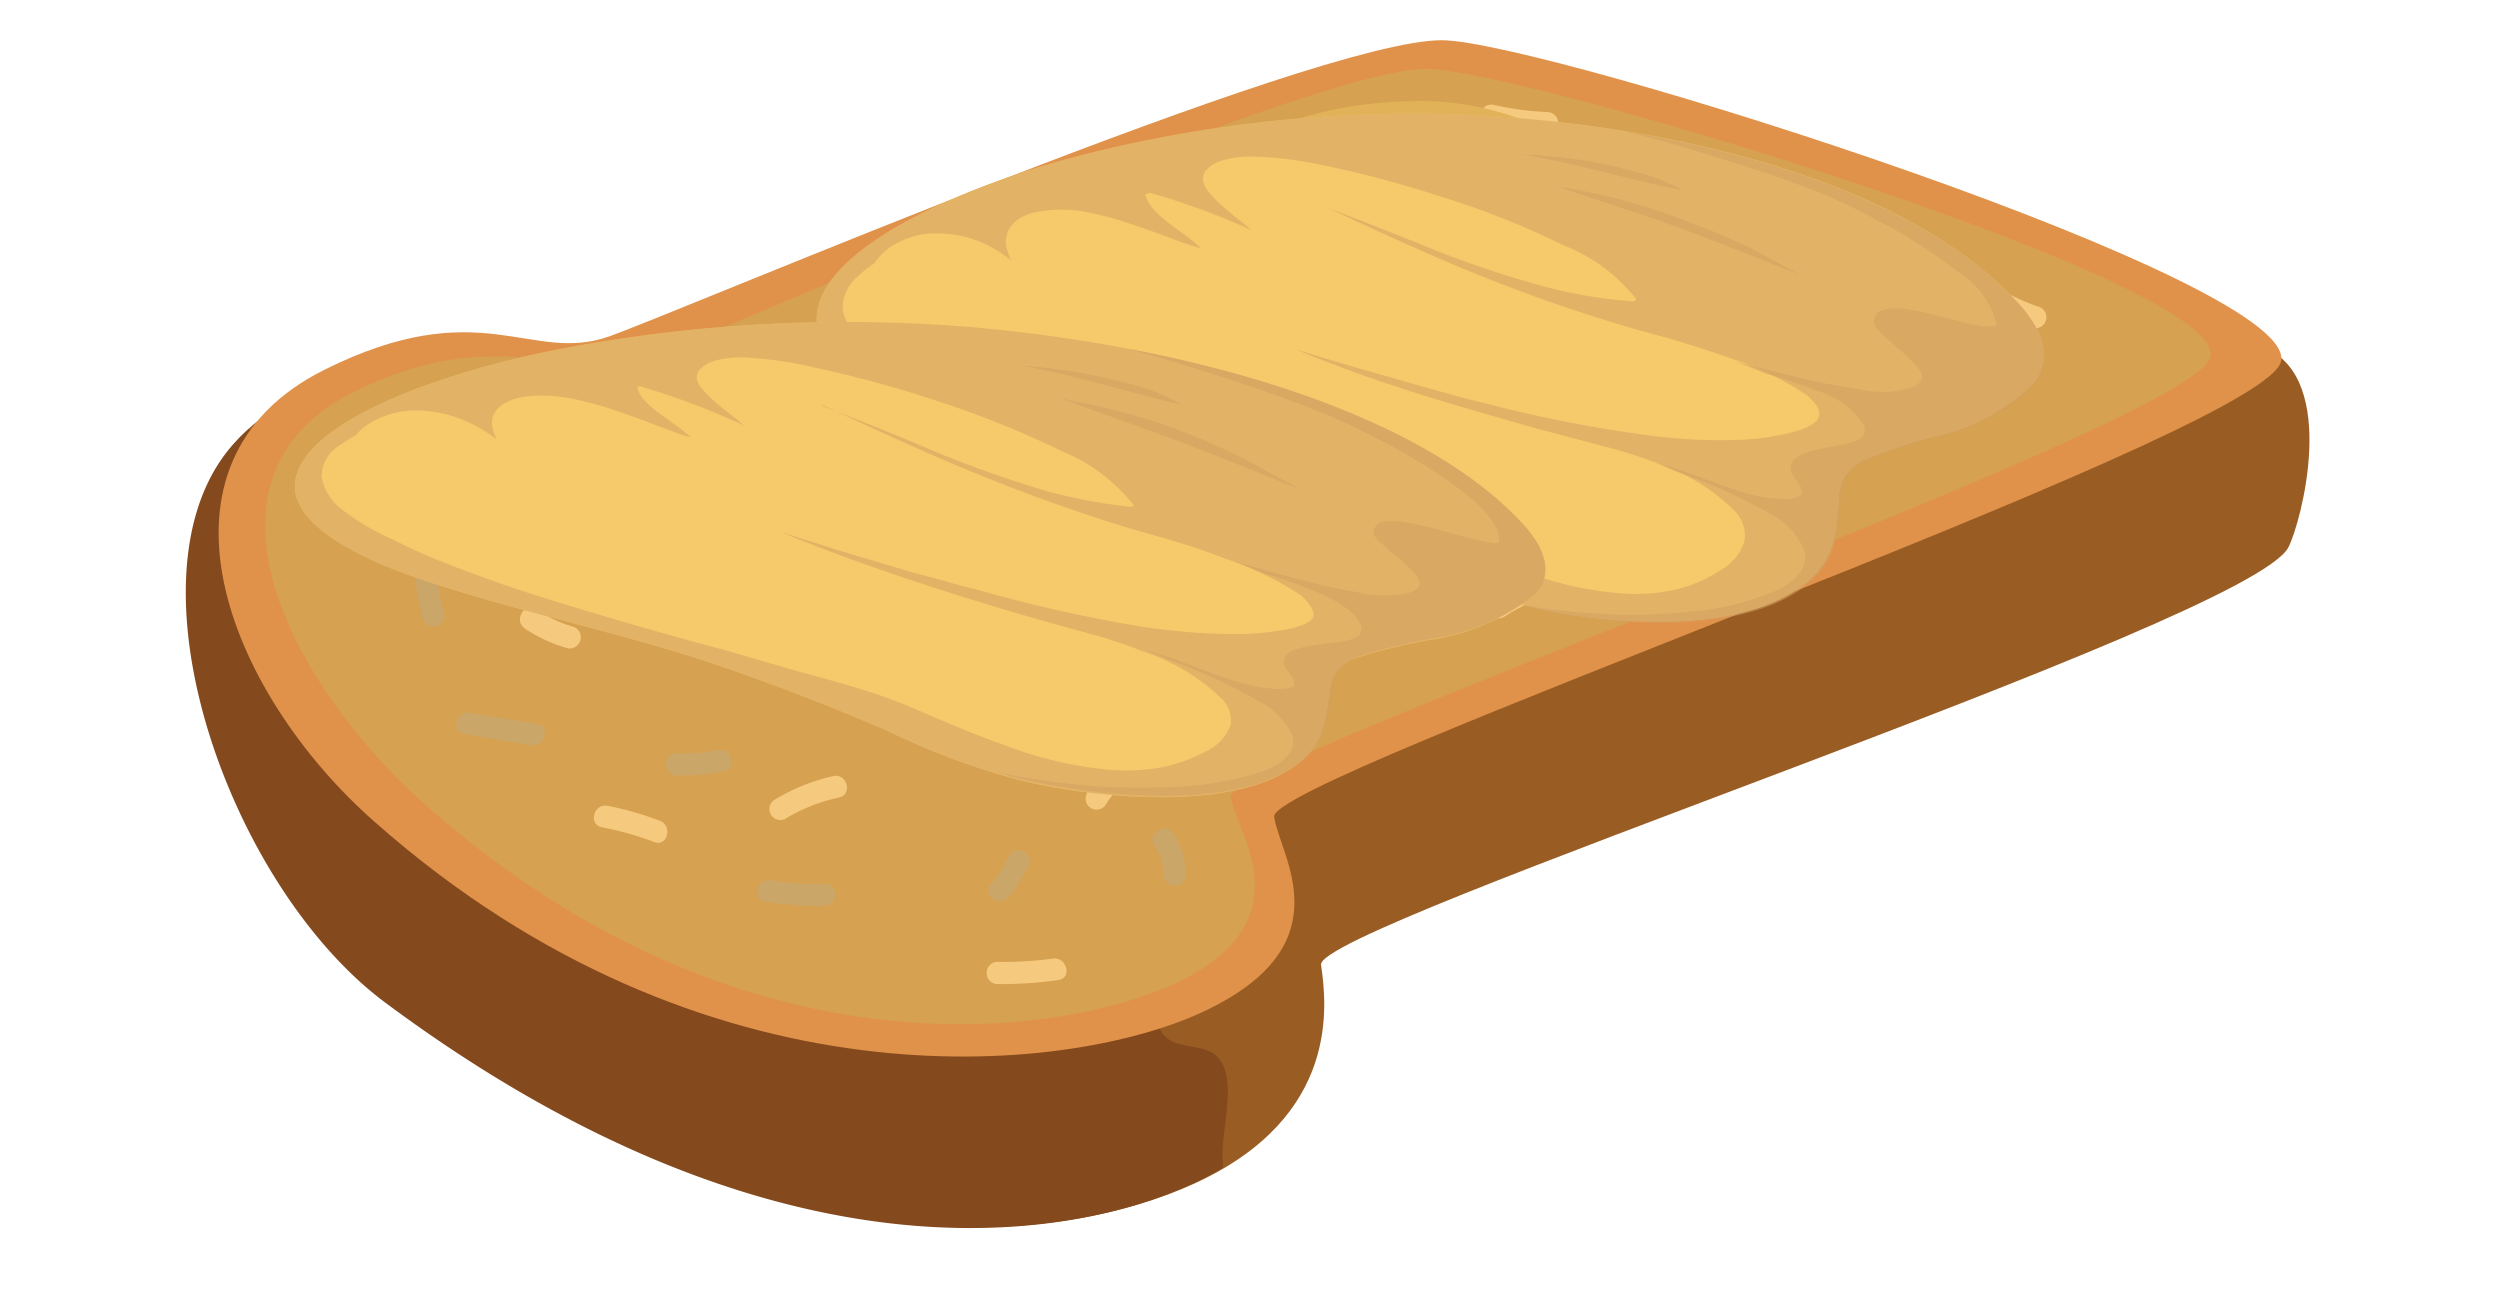 <svg xmlns="http://www.w3.org/2000/svg" viewBox="0 0 93.26 48.09"><defs><style>.cls-1{isolation:isolate;}.cls-2{fill:#995d24;}.cls-3{fill:#84491c;}.cls-4{fill:#e1924a;}.cls-5{fill:#d6a150;}.cls-6{fill:#cba669;}.cls-7{fill:#f5c97e;}.cls-8{fill:#e1b257;}.cls-9{fill:#f6ca6a;}.cls-10{mix-blend-mode:screen;}.cls-11{fill:#d1a063;opacity:0.55;mix-blend-mode:multiply;}</style></defs><g class="cls-1"><g id="Layer_1" data-name="Layer 1"><path class="cls-2" d="M55.54,7c2.52,0,20.65,2.24,29,6,2.68,1.2,1.32,6.44.83,7.41-1.4,2.8-36.3,14.12-36.09,15.58s.74,5.64-4.68,8.14c-5.07,2.34-16,3.71-30.11-6.76C7.94,32.44,3.68,18.54,10.61,15.08c5.84-2.92,11,4,13.87,2.93S50.75,7,55.54,7Z"/><path class="cls-3" d="M45.32,39.34c-.56-.43-1.47-.18-1.93-.76s0-1.26-.76-1.86c-1.5-1.14-3.22-.9-4.91-1a7.85,7.85,0,0,1-5.56-2.51,29.29,29.29,0,0,0-7.07-5.49c-1.72-.92-3.53-1.72-5.32-2.47-1.33-.56-2.82-.94-4.13-1.55-2.11-1-2.61-3.74-3.86-5.5A5.66,5.66,0,0,0,9.29,16C4.1,20.36,8.23,32.83,14.37,37.4c14.08,10.47,25,9.1,30.11,6.76a11,11,0,0,0,1.14-.6,1.79,1.79,0,0,1,0-.24C45.5,42.24,46.27,40.09,45.32,39.34Z"/><path class="cls-4" d="M53.78,1.5c3.78,0,32.73,9.17,31.27,12.09S47.32,29,47.53,30.47s2.71,4.8-2.71,7.3C39.74,40.11,26.27,41.52,14,30.68,8.4,25.77,5.16,17.26,12.09,13.8c5.84-2.92,7.71-.21,10.63-1.25S49,1.5,53.78,1.5Z"/><path class="cls-5" d="M53.23,2.57c3.51,0,30.54,8.14,29.19,10.84s-36.7,15-36.51,16.31,2.91,4.64-2.13,7C39.06,38.83,27.41,40.16,16,30.14,10.81,25.6,6.77,17.82,13.2,14.62c5.43-2.7,8.21-.28,10.92-1.24S48.78,2.57,53.23,2.57Z"/><path class="cls-2" d="M69.72,22c-1.77.6-3.26,1.7-5,2.31-2,.7-4.19,1-6.14,1.8-1.7.66-3.27,1.38-5,2.1-1.12.47-4.3,1.9-4.85,1.8l-.13.43a3.71,3.71,0,0,0,1.07,2.85c1.26.81,1.85-.16,2.74-.93,2.27-2,4.73-2.81,7.68-3.9S66,26.17,69,25.28C71.5,24.53,73.65,20.7,69.72,22Z"/><path class="cls-6" d="M16.73,18a11.65,11.65,0,0,0,2.19-.3c.52-.1.3-.89-.22-.79a10.85,10.85,0,0,1-2,.26.42.42,0,0,0,0,.83Z"/><path class="cls-6" d="M15.48,21.29a8.18,8.18,0,0,0,.29,1.77.41.41,0,0,0,.8-.21,7,7,0,0,1-.27-1.56.41.41,0,0,0-.82,0Z"/><path class="cls-6" d="M17.31,27.38l2.5.42c.52.09.75-.71.22-.8l-2.5-.41c-.52-.09-.74.71-.22.79Z"/><path class="cls-6" d="M25.2,28.93a.42.42,0,0,0,0-.83.42.42,0,0,0,0,.83Z"/><path class="cls-6" d="M25.2,28.93A7.57,7.57,0,0,0,27,28.77c.52-.12.3-.91-.22-.79a6.76,6.76,0,0,1-1.56.12.42.42,0,0,0,0,.83Z"/><path class="cls-6" d="M28.57,33.64a12.41,12.41,0,0,0,2.19.15.41.41,0,0,0,0-.82,10.81,10.81,0,0,1-2-.13c-.52-.09-.74.7-.22.8Z"/><path class="cls-6" d="M37.65,33.45a5.77,5.77,0,0,0,.74-1.21.41.41,0,0,0-.8-.22,4.7,4.7,0,0,1-.65,1c-.3.44.41.85.71.42Z"/><path class="cls-6" d="M31.74,26.56a7.18,7.18,0,0,0,2.47-.43c.49-.19.28-1-.22-.79a6.67,6.67,0,0,1-2.25.4.41.41,0,0,0,0,.82Z"/><path class="cls-6" d="M24.65,22a3.9,3.9,0,0,0,1.22-.16c.5-.16.29-.95-.22-.79a3.08,3.08,0,0,1-1,.12.42.42,0,0,0,0,.83Z"/><path class="cls-6" d="M25.06,16a.41.41,0,0,0,0-.82.41.41,0,0,0,0,.82Z"/><path class="cls-6" d="M25.2,16h2.37a.41.41,0,0,0,0-.82H25.2a.41.41,0,0,0,0,.82Z"/><path class="cls-6" d="M34.18,19,35,17.74c.3-.44-.42-.85-.71-.41l-.84,1.25c-.29.44.42.85.72.41Z"/><path class="cls-6" d="M32.26,12.65c.83-.26,1.68-.43,2.5-.69.51-.17.29-1-.22-.8-.82.27-1.67.43-2.5.7-.5.16-.29,1,.22.79Z"/><path class="cls-6" d="M40.76,12.13l.69.69a.41.41,0,1,0,.58-.58l-.69-.7a.43.43,0,0,0-.58,0,.42.42,0,0,0,0,.59Z"/><path class="cls-6" d="M43.05,31.5a2.08,2.08,0,0,1,.36,1.18.42.42,0,0,0,.83,0,3,3,0,0,0-.47-1.59c-.29-.45-1,0-.72.41Z"/><path class="cls-6" d="M52.65,21.64a7.18,7.18,0,0,1,1.71-.51c.52-.11.3-.9-.22-.8a8.24,8.24,0,0,0-1.9.6c-.48.23-.06.94.41.71Z"/><path class="cls-6" d="M52.14,16.82c.73-.29,1.47-.58,2.22-.83.5-.17.29-1-.22-.8-.75.25-1.49.54-2.22.84-.49.19-.28,1,.22.79Z"/><path class="cls-6" d="M47,8.76A8.66,8.66,0,0,0,49,8c.48-.23.06-.94-.42-.71A7.53,7.53,0,0,1,46.77,8c-.52.12-.29.91.22.8Z"/><path class="cls-6" d="M51.16,5a3.91,3.91,0,0,1,2,.41c.49.2.71-.6.22-.79a4.53,4.53,0,0,0-2.45-.42c-.52.11-.3.9.22.8Z"/><path class="cls-6" d="M58.35,7.61a5.74,5.74,0,0,0,2.29.61.42.42,0,0,0,0-.83,4.38,4.38,0,0,1-1.87-.5c-.48-.23-.9.48-.42.72Z"/><path class="cls-6" d="M53.42,11.41a.41.41,0,0,0,0-.82.41.41,0,0,0,0,.82Z"/><path class="cls-6" d="M53.62,11.36a8.76,8.76,0,0,1,1.57-.52c.52-.12.3-.92-.22-.79a8.5,8.5,0,0,0-1.76.6c-.48.23-.06.94.41.71Z"/><path class="cls-6" d="M61.17,16.82c.74-.15,1.48-.27,2.22-.42.53-.1.3-.89-.22-.79L61,16c-.52.1-.3.89.22.79Z"/><path class="cls-6" d="M60.89,20.71a7.77,7.77,0,0,0,1.63-.6c.48-.23.06-.94-.42-.71a7.19,7.19,0,0,1-1.43.52.41.41,0,0,0,.22.79Z"/><path class="cls-6" d="M64.33,12.6c.32-.47.66-.92,1-1.39s-.42-.85-.71-.42-.66.92-1,1.39.42.86.71.42Z"/><path class="cls-6" d="M70.62,14.32a14,14,0,0,1,3.23-.4.42.42,0,0,0,0-.83,15.37,15.37,0,0,0-3.45.43c-.52.13-.3.92.22.8Z"/><path class="cls-7" d="M22.45,30.86a11.74,11.74,0,0,1,1.95.55c.49.2.71-.6.22-.79a11.77,11.77,0,0,0-1.95-.56c-.52-.1-.74.69-.22.8Z"/><path class="cls-7" d="M29.3,30.54a6.57,6.57,0,0,1,2-.79c.52-.12.3-.91-.22-.8a7.4,7.4,0,0,0-2.18.88.41.41,0,0,0,.41.71Z"/><path class="cls-7" d="M27.86,24.08a5.51,5.51,0,0,1,1.86-1.46c.47-.24.06-1-.42-.72a6.19,6.19,0,0,0-2,1.6c-.33.41.25,1,.59.58Z"/><path class="cls-7" d="M19.58,23.45a5.66,5.66,0,0,0,1.62.74.42.42,0,0,0,.22-.8A5.13,5.13,0,0,1,20,22.74c-.45-.29-.86.42-.41.71Z"/><path class="cls-7" d="M20.73,20.43A10.33,10.33,0,0,0,21.94,20a.42.42,0,0,0,.14-.57.43.43,0,0,0-.56-.15,7.22,7.22,0,0,1-1,.38c-.5.17-.29,1,.22.79Z"/><path class="cls-7" d="M30.32,16.13c.61-.17,1.18-.43,1.8-.56s.3-.91-.22-.8-1.19.4-1.8.56a.42.42,0,0,0,.22.8Z"/><path class="cls-7" d="M37.36,24.7a3.25,3.25,0,0,0,2.41.46c.52-.09.3-.89-.22-.8A2.36,2.36,0,0,1,37.78,24c-.44-.31-.85.41-.42.71Z"/><path class="cls-7" d="M37.16,36.71a15.2,15.2,0,0,0,2.33-.15c.52-.09.3-.88-.22-.8a13.58,13.58,0,0,1-2.11.12.42.42,0,0,0,0,.83Z"/><path class="cls-7" d="M41.26,30a3.49,3.49,0,0,1,.63-.75.41.41,0,0,0-.58-.58,4,4,0,0,0-.76.92.42.42,0,0,0,.15.56.41.41,0,0,0,.56-.15Z"/><path class="cls-7" d="M46.61,25.73a.41.41,0,0,0,0-.82.41.41,0,0,0,0,.82Z"/><path class="cls-7" d="M46.72,25.72c.92-.14,1.85-.29,2.78-.42.52-.08.3-.87-.22-.8l-2.78.42c-.53.08-.3.87.22.8Z"/><path class="cls-7" d="M47.44,18.5h1a.41.41,0,0,0,0-.82h-1a.41.41,0,0,0,0,.82Z"/><path class="cls-7" d="M38.24,17.65a7.77,7.77,0,0,0,1.9-.59c.48-.24.06-.95-.41-.72a6.89,6.89,0,0,1-1.71.52c-.52.1-.3.9.22.79Z"/><path class="cls-7" d="M45.56,12.89l1.67-.84c.48-.23.06-1-.41-.71l-1.67.84c-.48.23-.06.94.41.71Z"/><path class="cls-7" d="M39.45,9.69a11.81,11.81,0,0,1,1.67-1.11c.47-.24.05-1-.42-.71A11.53,11.53,0,0,0,39,9c-.42.31,0,1,.42.71Z"/><path class="cls-7" d="M44.45,7.47a2.64,2.64,0,0,0,1.18.19.41.41,0,0,0,0-.82,1.94,1.94,0,0,1-.76-.08.41.41,0,1,0-.42.71Z"/><path class="cls-7" d="M47.86,5.58a2.79,2.79,0,0,1,.86.12c.51.16.72-.63.22-.79a3.29,3.29,0,0,0-1.08-.16.42.42,0,0,0,0,.83Z"/><path class="cls-7" d="M53.42,8.5c.32,0,.64.13,1,.14a.42.42,0,0,0,0-.83c-.33,0-.64-.13-1-.14a.42.42,0,0,0,0,.83Z"/><path class="cls-7" d="M51.61,13.78a5,5,0,0,0,1.5-.16.41.41,0,0,0-.22-.79,4.25,4.25,0,0,1-1.28.12.42.42,0,0,0,0,.83Z"/><path class="cls-7" d="M58.14,13.92a.42.42,0,0,0,0-.83.42.42,0,0,0,0,.83Z"/><path class="cls-7" d="M58.35,13.86a4.76,4.76,0,0,1,1.29-.79.42.42,0,0,0-.22-.8,5.23,5.23,0,0,0-1.49.88c-.43.3,0,1,.42.71Z"/><path class="cls-7" d="M56.54,18.86l1.67-1.25c.42-.31,0-1-.42-.71l-1.66,1.25c-.42.32,0,1,.41.71Z"/><path class="cls-7" d="M56.13,23a4.17,4.17,0,0,1,1-.51c.5-.17.29-1-.22-.8a5.46,5.46,0,0,0-1.21.6c-.44.29,0,1,.42.71Z"/><path class="cls-7" d="M66.2,17.39a18.74,18.74,0,0,0,2.89-.29c.53-.09.3-.88-.22-.8a17,17,0,0,1-2.67.27.41.41,0,0,0,0,.82Z"/><path class="cls-7" d="M73.57,15.72a.41.41,0,0,0,0-.82.41.41,0,0,0,0,.82Z"/><path class="cls-7" d="M73.86,15.6a5.21,5.21,0,0,1,1.31-.91c.47-.24,0-.95-.42-.71a5.85,5.85,0,0,0-1.47,1,.41.41,0,0,0,.58.58Z"/><path class="cls-7" d="M67.38,12.33a3.63,3.63,0,0,0,.92-.62c.38-.37-.2-1-.58-.58a3.13,3.13,0,0,1-.75.49.41.41,0,1,0,.41.71Z"/><path class="cls-7" d="M74.19,11.5a8.47,8.47,0,0,0,1.63.73.41.41,0,0,0,.22-.79,8.37,8.37,0,0,1-1.43-.65c-.47-.24-.89.47-.42.71Z"/><path class="cls-7" d="M62.73,7.52a7,7,0,0,1,1.56.27.42.42,0,0,0,.22-.8,8.37,8.37,0,0,0-1.78-.29.41.41,0,0,0,0,.82Z"/><path class="cls-7" d="M62,10.11l.84-.42A.41.41,0,1,0,62.38,9l-.83.42a.41.41,0,0,0-.15.56.42.42,0,0,0,.56.15Z"/><path class="cls-7" d="M55.53,4.73A12.52,12.52,0,0,0,57.72,5a.41.41,0,0,0,0-.82,10.86,10.86,0,0,1-2-.27c-.52-.1-.74.7-.22.8Z"/><path class="cls-8" d="M66.34,7.81C64.06,7,61.83,6.46,59.53,5.55c-2.47-1-4.21-1.88-7-1.77a14.77,14.77,0,0,0-6.36,1.56c-2.2,1.27-4.12,3-6.56,3.82-2.14.74-4.67,1-6.53,2.4l-1.26.14c-.06,1.81-8.66.72-7,5.11.82,2.23,5.3,1.63,7.08,1.39a19.84,19.84,0,0,0,8-2.58,24.31,24.31,0,0,1,16-3.51c4.49.64,10.63,4.4,14.11,0C72.15,9.46,68.45,8.55,66.34,7.81Z"/><path class="cls-9" d="M75.37,11.4c-3.56-4-11.18-6.58-20.21-7.1A50,50,0,0,0,40,5.88C35.57,7.06,30.31,9.45,30.47,12c.09,1.45,2.11,2.66,4.49,3.46,3.49,1.19,7.62,1.9,11.16,3.06,2.24.73,4.35,1.54,6.38,2.39a25.18,25.18,0,0,0,5.1,1.85c3,.61,7.22.76,9.45-.78,1.48-1,1.42-2.17,1.55-3.32a1.53,1.53,0,0,1,.94-1.5,19.5,19.5,0,0,1,2.58-.87,7.5,7.5,0,0,0,3.74-2C76.61,13.34,76.16,12.3,75.37,11.4Z"/><g class="cls-10"><path class="cls-9" d="M48.87,14.24c-1-.24-2.07-.44-3.11-.65h-.08c1.67.64,3.46,1.22,5.3,1.75,1.59.45,3.23.87,4.9,1.25L52.71,15.4A39.39,39.39,0,0,0,48.87,14.24Z"/><path class="cls-9" d="M53.09,13c-.53-.15-1.06-.3-1.61-.43-1.06-.26-2.16-.49-3.23-.73l-1.44-.34a46,46,0,0,0,5.64,1.88q2.8.75,5.81,1.31a30.86,30.86,0,0,0-3.33-1.16Z"/><path class="cls-9" d="M58.23,10.44a6.89,6.89,0,0,0-1.48-.82c-.63-.27-1.31-.52-2-.74s-1.32-.41-2-.57l-1.66-.37A42.67,42.67,0,0,0,58.23,10.44Z"/><path class="cls-9" d="M45.73,17l3.21.8c1,.25,2,.53,2.91.82,1.77.53,3.52,1.07,5.43,1.49l-.21-.13a26.14,26.14,0,0,0-5-2.15,52.77,52.77,0,0,0-6.24-1.5c-1.25-.23-2.51-.46-3.72-.73S40,15,39,14.77s-1.78-.47-2.64-.72a33.24,33.24,0,0,0,3.37,1.23C41.65,15.89,43.68,16.43,45.73,17Z"/></g><path class="cls-11" d="M75.37,11.4c-3.56-4-11.18-6.58-20.21-7.1A50,50,0,0,0,40,5.88C35.57,7.06,30.31,9.45,30.47,12c.09,1.45,2.11,2.66,4.49,3.46,3.49,1.19,7.62,1.9,11.16,3.06,2.24.73,4.35,1.54,6.38,2.39a25.18,25.18,0,0,0,5.1,1.85c3,.61,7.22.76,9.45-.78,1.48-1,1.42-2.17,1.55-3.32a1.53,1.53,0,0,1,.94-1.5,19.5,19.5,0,0,1,2.58-.87,7.5,7.5,0,0,0,3.74-2C76.61,13.34,76.16,12.3,75.37,11.4Zm-7.51,4.07c0,.25-.34.45-.77.59a9.09,9.09,0,0,1-2.33.35,20,20,0,0,1-3.11-.15,50.2,50.2,0,0,1-6.07-1.17c-.42-.11-.85-.2-1.25-.32l-1.19-.33-2.62-.75c-.75-.22-1.5-.44-2.23-.67,1.24.5,2.53,1,3.86,1.42,1.61.54,3.28,1,5,1.5l2.68.71a18.26,18.26,0,0,1,1.89.59,7.66,7.66,0,0,1,3,1.83,1.31,1.31,0,0,1,.36,1.09,1.85,1.85,0,0,1-.9,1.11,5.13,5.13,0,0,1-1.7.73,6.91,6.91,0,0,1-1.77.15A12.76,12.76,0,0,1,57,21.37c-1.19-.4-2.27-.87-3.37-1.33a20,20,0,0,0-2.15-.77c-.72-.21-1.47-.39-2.21-.58L46.4,18c-1.09-.28-2.18-.56-3.25-.85s-2.24-.62-3.32-.95-2.11-.67-3.11-1A24.46,24.46,0,0,1,34.09,14a8.65,8.65,0,0,1-1.85-1.18,2.17,2.17,0,0,1-.8-1.24A1.53,1.53,0,0,1,32,10.31a3.81,3.81,0,0,1,.61-.48,2.19,2.19,0,0,1,.56-.58,3,3,0,0,1,1.91-.54A4.07,4.07,0,0,1,36.51,9a4.91,4.91,0,0,1,1.22.72,1.87,1.87,0,0,1-.21-.67c0-.45.27-1,1.26-1.16a5,5,0,0,1,1.64,0,11.91,11.91,0,0,1,1.74.46c.56.18,1.1.38,1.64.58a9.57,9.57,0,0,0,1,.33c-.66-.66-1.88-1.2-2.07-2,0,0,.11-.08.19-.06a26,26,0,0,1,3.77,1.39c-.41-.37-.91-.71-1.29-1.09s-.67-.72-.45-1.1A1.16,1.16,0,0,1,45.56,6a3.48,3.48,0,0,1,1.1-.16,13.69,13.69,0,0,1,2.53.29A40.64,40.64,0,0,1,53.7,7.32a30.67,30.67,0,0,1,4.62,1.83,6.41,6.41,0,0,1,2.71,2c0,.05-.05.09-.15.09A18.41,18.41,0,0,1,58,10.79a37.79,37.79,0,0,1-5.08-1.71c-1.12-.44-2.21-.89-3.37-1.31l.12.05c1.75.82,3.51,1.63,5.37,2.39a61,61,0,0,0,6,2.08c.64.18,1.31.35,1.94.55s1.06.34,1.56.52a11.27,11.27,0,0,1,2.89,1.4C67.67,15,67.9,15.21,67.86,15.47Z"/><path class="cls-11" d="M62.61,8.14a21,21,0,0,0-3.48-1c-.32-.07-.65-.12-1-.17l.56.19,3,1c1.9.66,3.67,1.4,5.5,2.11-.62-.33-1.22-.66-1.85-1A26.81,26.81,0,0,0,62.61,8.14Z"/><path class="cls-11" d="M61.36,6.5a18.44,18.44,0,0,0-4.59-.74c2.09.35,3.94.93,6,1.34A7.34,7.34,0,0,0,61.36,6.5Z"/><path class="cls-11" d="M75.37,11.4C72.55,8.23,67.19,6,60.6,4.89l1,.26c.83.22,1.64.47,2.44.72s1.58.49,2.34.76,1.49.54,2.17.85,1.08.52,1.59.8A19.33,19.33,0,0,1,73,10.11a3.27,3.27,0,0,1,1.48,2s-.08.07-.16.06l-.39,0c-.71-.13-1.35-.33-2-.48a8,8,0,0,0-1-.18,1.66,1.66,0,0,0-.74.07.43.43,0,0,0-.28.45.76.76,0,0,0,.28.41c.36.36.82.7,1.16,1.06s.53.64.08.91a3.53,3.53,0,0,1-2,.12A25,25,0,0,1,66.75,14l-2-.51c.37.14.75.29,1.11.45a15.76,15.76,0,0,1,1.87.62A3.23,3.23,0,0,1,69.5,15.8a.41.41,0,0,1-.1.55,2,2,0,0,1-.77.25c-.66.13-1.59.26-1.78.65s.17.62.32.91c0,.1.1.23,0,.33a1.28,1.28,0,0,1-.73.12,4.78,4.78,0,0,1-1.18-.18c-.45-.12-.87-.27-1.28-.42l-1.25-.46c-.31-.11-.63-.2-1-.29.28.1.55.22.81.34A19.13,19.13,0,0,1,66,19.15a2.74,2.74,0,0,1,1.31,1.39c.14.53-.21,1.08-1,1.47a10.36,10.36,0,0,1-3.2.8,20.23,20.23,0,0,1-3.81.06,23.85,23.85,0,0,1-2.74-.34q.52.15,1.11.27c3,.61,7.22.76,9.45-.78,1.48-1,1.42-2.17,1.55-3.32a1.53,1.53,0,0,1,.94-1.5,19.5,19.5,0,0,1,2.58-.87,7.5,7.5,0,0,0,3.74-2C76.61,13.34,76.16,12.3,75.37,11.4Z"/><path class="cls-9" d="M56.84,19.58c-3.44-3.79-11.09-6.47-20.28-7.35A57,57,0,0,0,21,13c-4.56.87-10,2.8-10,5.16,0,1.32,2,2.51,4.42,3.35,3.5,1.23,7.68,2.06,11.25,3.27,2.24.76,4.36,1.59,6.39,2.46a27.39,27.39,0,0,0,5.11,1.9c3,.69,7.34,1,9.68-.28,1.57-.86,1.56-1.9,1.75-3a1.39,1.39,0,0,1,1-1.32,21.88,21.88,0,0,1,2.68-.66,8,8,0,0,0,3.91-1.66C58,21.4,57.61,20.43,56.84,19.58Z"/><g class="cls-10"><path class="cls-9" d="M29.66,21c-1-.26-2.1-.48-3.15-.72l-.07,0c1.67.66,3.46,1.26,5.32,1.82,1.6.49,3.25.94,4.93,1.36L33.52,22.2C32.3,21.75,31,21.33,29.66,21Z"/><path class="cls-9" d="M34,20c-.54-.16-1.07-.32-1.63-.47-1.07-.28-2.17-.53-3.26-.8l-1.45-.37a50.73,50.73,0,0,0,5.67,2c1.87.54,3.84,1,5.86,1.44a33.34,33.34,0,0,0-3.34-1.19Z"/><path class="cls-9" d="M39.39,17.94a8,8,0,0,0-1.47-.81c-.62-.27-1.31-.52-2-.76s-1.32-.43-2-.61l-1.69-.41A46.12,46.12,0,0,0,39.39,17.94Z"/><path class="cls-9" d="M26.32,23.3l3.24.86c1,.27,2,.57,2.93.88,1.77.56,3.54,1.13,5.47,1.59l-.21-.12a28.25,28.25,0,0,0-5-2.18,59,59,0,0,0-6.3-1.64c-1.26-.27-2.53-.53-3.76-.83-1.07-.26-2.09-.56-3.12-.85s-1.8-.5-2.66-.77c1,.46,2.2.88,3.38,1.27C22.21,22.15,24.26,22.73,26.32,23.3Z"/></g><path class="cls-11" d="M56.84,19.58c-3.44-3.79-11.09-6.47-20.28-7.35A57,57,0,0,0,21,13c-4.56.87-10,2.8-10,5.16,0,1.32,2,2.51,4.42,3.35,3.5,1.23,7.68,2.06,11.25,3.27,2.24.76,4.36,1.59,6.39,2.46a27.39,27.39,0,0,0,5.11,1.9c3,.69,7.34,1,9.68-.28,1.57-.86,1.56-1.9,1.75-3a1.39,1.39,0,0,1,1-1.32,21.88,21.88,0,0,1,2.68-.66,8,8,0,0,0,3.91-1.66C58,21.4,57.61,20.43,56.84,19.58ZM49,22.94c0,.22-.37.39-.81.5a10.37,10.37,0,0,1-2.4.21,23.36,23.36,0,0,1-3.17-.27A54.84,54.84,0,0,1,36.46,22c-.42-.11-.85-.21-1.26-.34L34,21.34l-2.65-.79-2.24-.71c1.24.51,2.54,1,3.87,1.46,1.62.56,3.3,1.09,5,1.59.89.26,1.8.51,2.71.76a16.1,16.1,0,0,1,1.89.63,7.71,7.71,0,0,1,3,1.79,1.13,1.13,0,0,1,.32,1,1.82,1.82,0,0,1-1,1,5.83,5.83,0,0,1-1.77.59,7.8,7.8,0,0,1-1.81.05,14.6,14.6,0,0,1-3.73-.87c-1.19-.42-2.28-.89-3.38-1.36a19.26,19.26,0,0,0-2.15-.79c-.73-.22-1.48-.43-2.23-.63L27,24.24c-1.1-.29-2.2-.6-3.28-.91s-2.25-.66-3.34-1-2.13-.7-3.13-1.08a25.66,25.66,0,0,1-2.63-1.14A8.84,8.84,0,0,1,12.75,19,1.93,1.93,0,0,1,12,17.78a1.33,1.33,0,0,1,.62-1.13,4.29,4.29,0,0,1,.65-.41,2.18,2.18,0,0,1,.6-.5,3.36,3.36,0,0,1,2-.41,4.53,4.53,0,0,1,1.46.36,5.36,5.36,0,0,1,1.21.71,1.44,1.44,0,0,1-.19-.62c0-.41.32-.87,1.35-1a5.78,5.78,0,0,1,1.67.1,12,12,0,0,1,1.75.49c.57.19,1.1.4,1.65.6.32.12.64.25,1,.35-.64-.63-1.86-1.17-2-1.88,0,0,.12-.06.2,0a27.62,27.62,0,0,1,3.78,1.43c-.4-.35-.89-.69-1.26-1.05s-.65-.68-.41-1a1.24,1.24,0,0,1,.65-.38,3.78,3.78,0,0,1,1.13-.1,14.71,14.71,0,0,1,2.57.38,42.45,42.45,0,0,1,4.56,1.25,35.54,35.54,0,0,1,4.62,1.86,6.63,6.63,0,0,1,2.67,2c0,.05-.06.08-.16.07a19.79,19.79,0,0,1-3-.56A42.19,42.19,0,0,1,34,16.47c-1.12-.45-2.21-.91-3.37-1.34l.11,0c1.75.82,3.51,1.64,5.37,2.41s3.87,1.51,6,2.16c.65.19,1.32.37,2,.58s1.06.36,1.57.55a11.89,11.89,0,0,1,2.88,1.4C48.81,22.48,49,22.71,49,22.94Z"/><path class="cls-11" d="M44,16.05a23,23,0,0,0-3.5-1l-1-.2.57.2,3,1.08c1.92.69,3.68,1.44,5.51,2.16-.61-.32-1.21-.65-1.84-1A25.07,25.07,0,0,0,44,16.05Z"/><path class="cls-11" d="M42.78,14.5a21.14,21.14,0,0,0-4.65-.86c2.12.4,4,1,6,1.48A8.05,8.05,0,0,0,42.78,14.5Z"/><path class="cls-11" d="M56.84,19.58c-2.72-3-8.09-5.3-14.76-6.57l1,.28c.84.24,1.65.5,2.46.76s1.58.52,2.34.8,1.5.56,2.18.87,1.08.52,1.59.79a20.62,20.62,0,0,1,2.88,1.8c.74.58,1.4,1.23,1.4,1.9,0,0-.08.07-.16.06l-.4-.07c-.72-.15-1.36-.36-2.05-.53a8.15,8.15,0,0,0-1-.2,1.92,1.92,0,0,0-.76,0,.42.42,0,0,0-.32.4c0,.13.15.27.28.39.35.34.8.66,1.12,1s.52.6,0,.83a4.06,4.06,0,0,1-2,0c-.93-.15-1.8-.38-2.64-.6l-2-.56q.57.21,1.11.45a18.71,18.71,0,0,1,1.88.65c.8.34,1.56.76,1.75,1.25a.35.35,0,0,1-.14.49,2.08,2.08,0,0,1-.79.19c-.68.09-1.63.17-1.85.51s.14.57.28.84c0,.1.09.21,0,.3a1.49,1.49,0,0,1-.75.08,6.1,6.1,0,0,1-1.2-.22c-.45-.13-.88-.28-1.29-.43l-1.25-.48-1-.31.8.34a20.72,20.72,0,0,1,3.4,1.57,2.61,2.61,0,0,1,1.27,1.32c.12.48-.27,1-1.11,1.29a12,12,0,0,1-3.31.58,23.87,23.87,0,0,1-3.88-.11c-1-.11-1.89-.26-2.79-.44.36.1.73.2,1.12.29,3,.69,7.34,1,9.68-.28,1.57-.86,1.56-1.9,1.75-3a1.39,1.39,0,0,1,1-1.32,21.88,21.88,0,0,1,2.68-.66,8,8,0,0,0,3.91-1.66C58,21.4,57.61,20.43,56.84,19.58Z"/></g></g></svg>